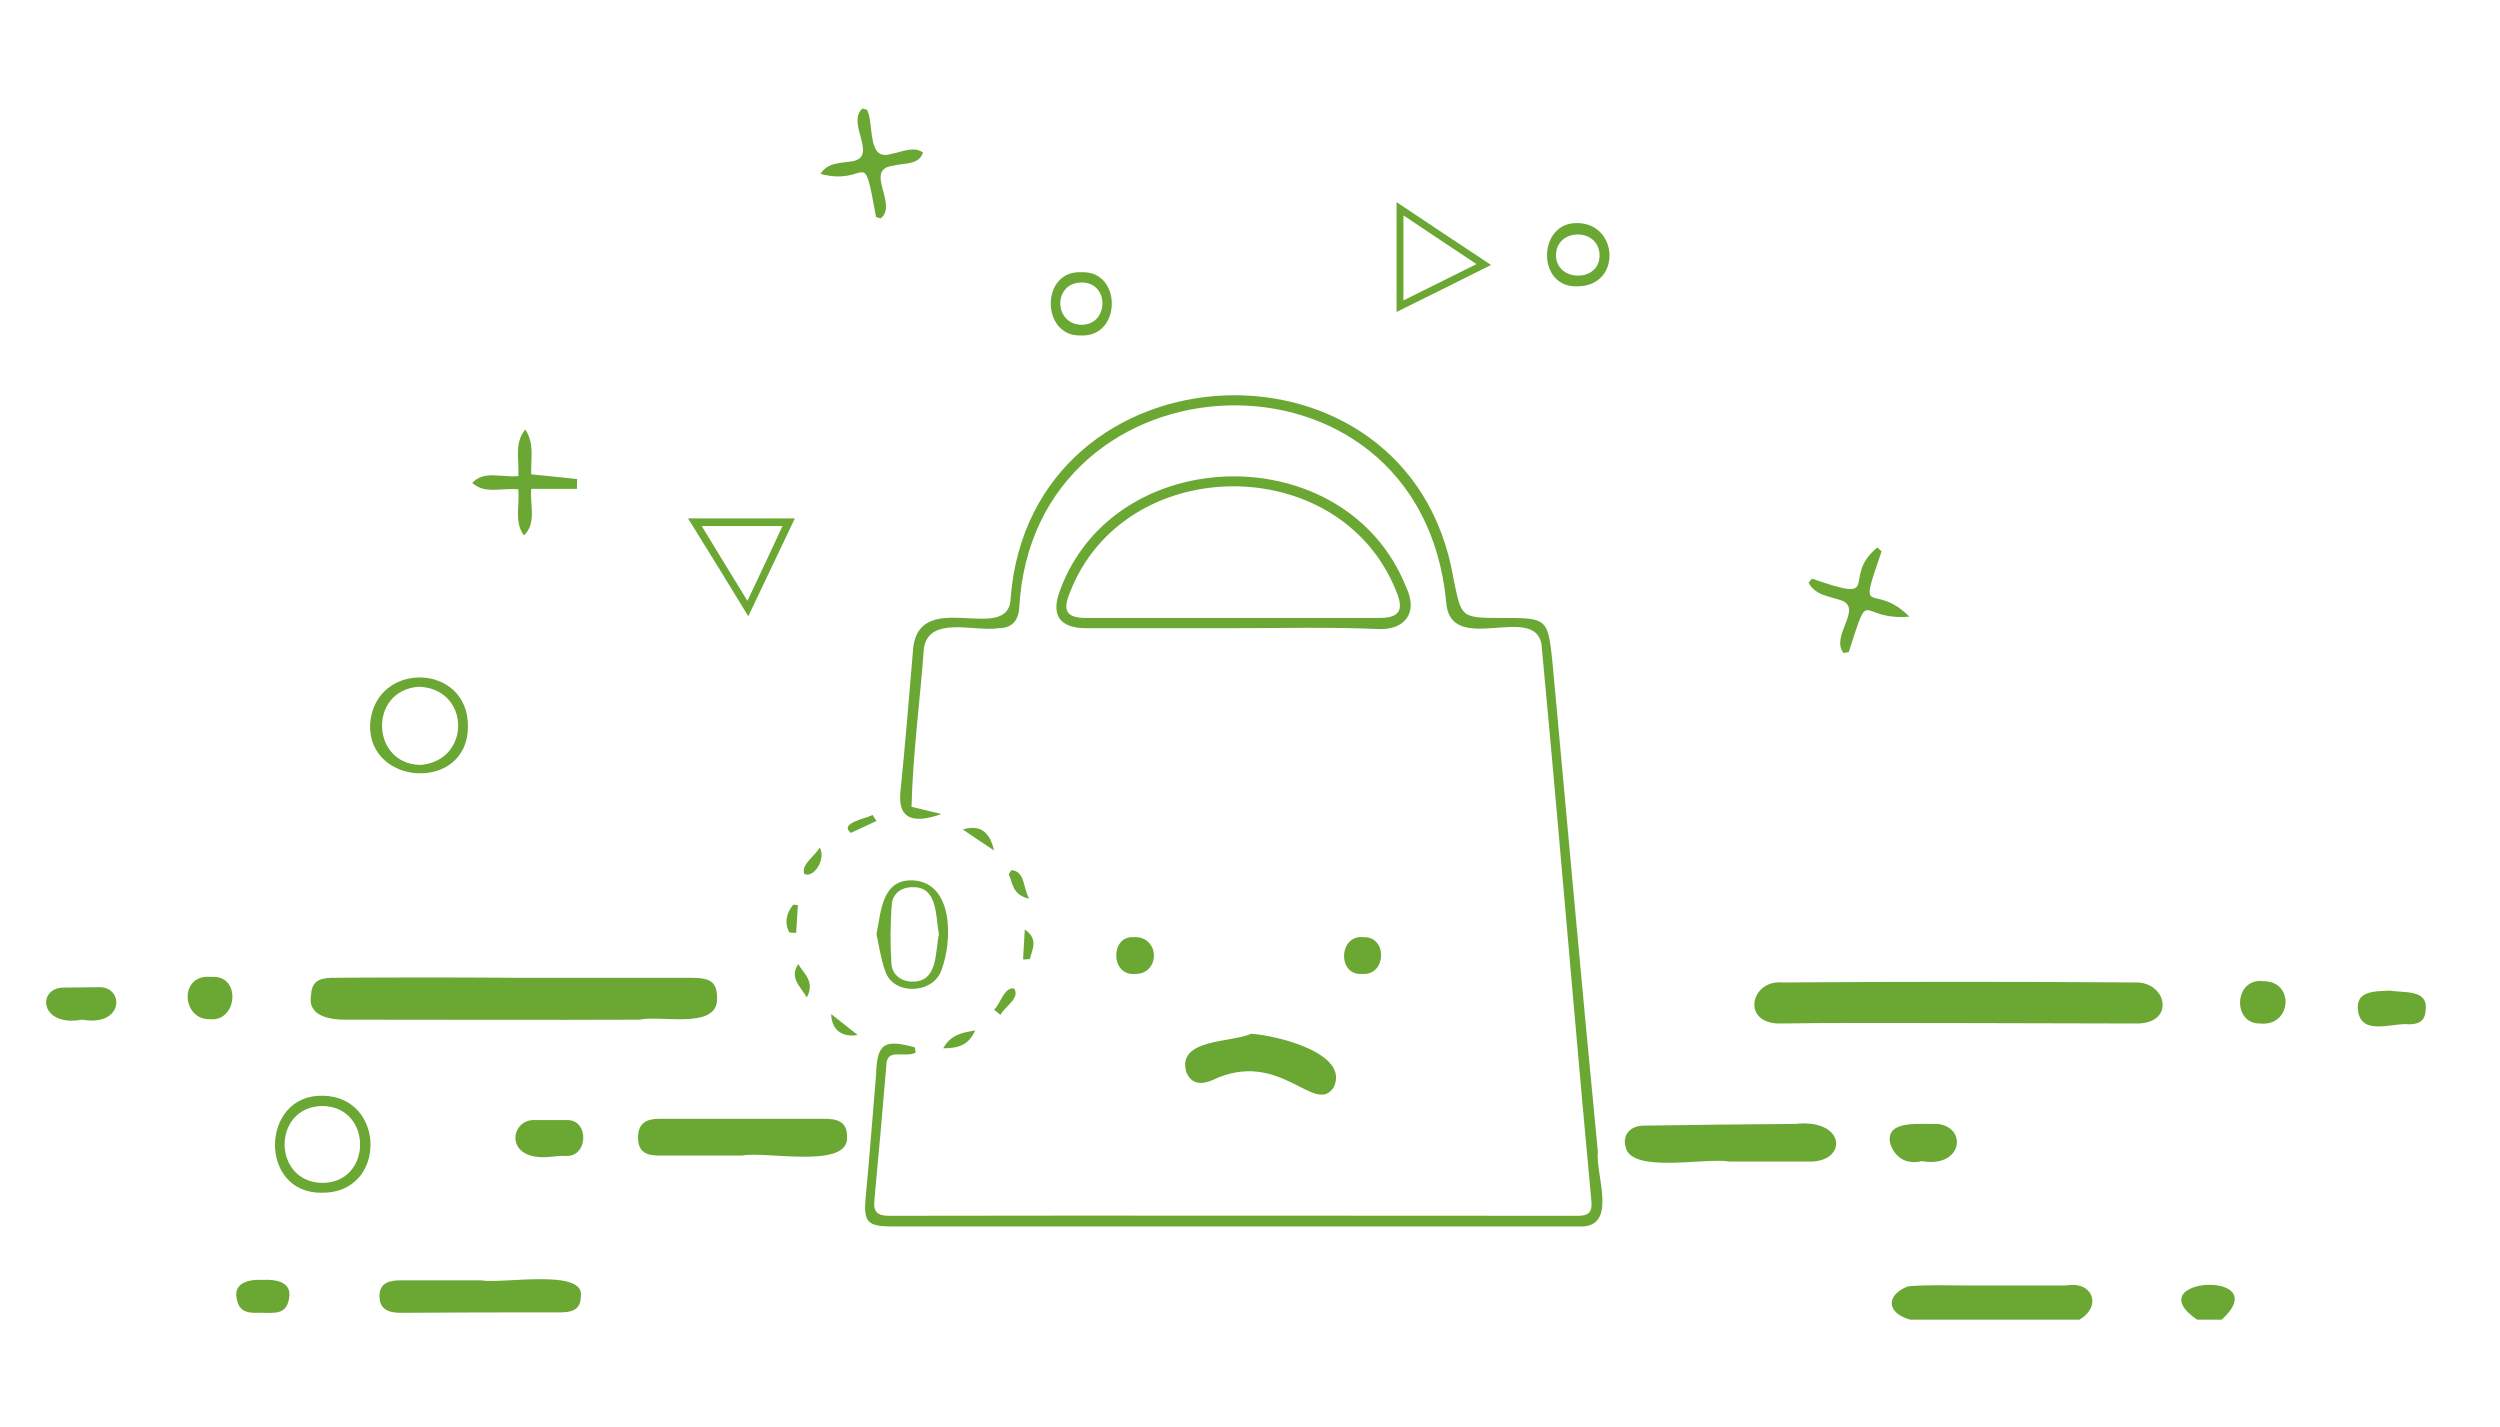 <?xml version="1.0" encoding="utf-8"?>
<!-- Generator: Adobe Illustrator 24.3.0, SVG Export Plug-In . SVG Version: 6.00 Build 0)  -->
<svg version="1.1" id="Capa_1" xmlns="http://www.w3.org/2000/svg" xmlns:xlink="http://www.w3.org/1999/xlink" x="0px" y="0px"
	 viewBox="0 0 585 334" style="enable-background:new 0 0 585 334;" xml:space="preserve">
<style type="text/css">
	.st0{fill:#6AA733;}
</style>
<g>
	<path class="st0" d="M447,308.8c-5.8-1.6-5.6-5.9-0.5-7.8c4.5-0.4,9.1-0.2,13.7-0.2c7.8,0,15.6,0,23.4,0c6-1.1,8.4,4.8,3,8
		C473.5,308.8,460.3,308.8,447,308.8z"/>
	<path class="st0" d="M514.1,308.8c-14.3-9.9,18.6-11.8,5.8,0C518,308.8,516,308.8,514.1,308.8z"/>
	<path class="st0" d="M214.3,246.3c-2.7,1.4-6.9-1.3-6.9,3.1c-0.9,10.5-1.8,21-2.8,31.5c-0.3,2.7,0.8,3.6,3.4,3.6
		c53.7-0.1,107.4,0,161.2,0c2.4,0,3.4-0.7,3.2-3.3c-1.5-15.9-2.9-31.8-4.3-47.7c-2.4-27.6-4.8-55.2-7.4-82.8
		c-1.8-9.7-21.5,3.1-22.3-9.9c-6.1-63.5-96.8-59.5-99.9,1.6c-0.3,3-1.8,4.6-4.9,4.6c-5.5,0.9-16.1-3-17.4,4.6
		c-0.9,12.4-2.6,24.8-2.9,37.2c2.2,0.5,4.1,1,7,1.7c-8,2.8-10.1,0-9.6-5.2c1.1-10.9,2-21.7,2.9-32.6c0.7-16.1,22.7-1.2,22.9-12.9
		c4.9-60.2,93.4-64.3,103.6-4.5c1.9,9.2,1.6,9.3,11.2,9.3c10.8,0,10.9,0,12,10.6c3.5,38.1,6.9,76.2,10.6,114.3
		c-0.6,5.2,4.5,16.9-3.4,17.5c-53.8,0-107.7,0-161.5,0c-6.2,0-7-1-6.4-7.2c0.9-9.4,1.6-18.9,2.4-28.3c0.2-7.6,2.1-8.3,9.1-6.4
		C214.1,245.5,214.2,245.9,214.3,246.3z"/>
	<path class="st0" d="M458.2,239.4c-14.1,0-28.1-0.1-42.2,0.1c-8.6-0.4-6.2-10.3,1.1-9.6c27.5-0.2,55.1-0.2,82.6,0
		c7.2-0.2,9.4,9.3,0.7,9.6C486.3,239.5,472.2,239.4,458.2,239.4C458.2,239.4,458.2,239.4,458.2,239.4z"/>
	<path class="st0" d="M120.3,228.8c13.8,0,27.6,0,41.4,0c4.8,0,6.1,1.1,6.1,4.9c0.1,7.3-13.2,3.8-18.1,4.9c-22.7,0.1-45.4,0-68.1,0
		c-4.3,0.1-9.8-0.7-8.8-5.9c0.2-3.8,3-3.9,5.7-3.9C92.4,228.7,106.4,228.7,120.3,228.8C120.3,228.7,120.3,228.7,120.3,228.8z"/>
	<path class="st0" d="M288.4,147c-11.4,0-22.8,0-34.2,0c-6.3,0-8.4-3.1-6.1-9c12.9-34.8,66.9-35.7,80.9-0.7c3,6.2-0.4,10.1-6.3,9.9
		C311.2,146.7,299.8,147,288.4,147z M288.4,144.6c11.4,0,22.8,0,34.3,0c4.8,0,5.9-1.8,4-6.3c-13.2-33-63.8-32.5-76.4,0.5
		c-1.7,4.2-0.7,5.8,3.9,5.8C265.5,144.6,277,144.6,288.4,144.6z"/>
	<path class="st0" d="M404.7,271.8c-5.6-1-23,2.9-24.3-3.4c-0.8-2.6,0.9-4.9,4-5c11.9-0.2,23.8-0.3,35.6-0.4
		c11.7-1.3,12.4,8.4,4.1,8.8C417.7,271.8,411.2,271.8,404.7,271.8z"/>
	<path class="st0" d="M173.7,270.4c-6.5,0-13,0-19.5,0c-2.9,0-4.9-0.8-4.9-4.2c0-3.4,2-4.4,4.9-4.4c12.9,0,25.7,0,38.6,0
		c2.7,0,5.5,0.4,5.4,4.2C198.8,273.7,179.1,269.3,173.7,270.4z"/>
	<path class="st0" d="M112.6,299.6c4.7,0.9,24.5-2.9,23.3,3.8c0,3.3-2.4,3.7-5,3.7c-12.4,0-24.7,0-37.1,0.1c-2.7,0-5-0.7-5-3.9
		c0-3.2,2.4-3.7,5-3.7C100.1,299.6,106.3,299.6,112.6,299.6z"/>
	<path class="st0" d="M292.8,241.9c5.9,0.4,23.1,4.5,19.3,12.5c-4.4,6.9-12.6-9.3-28.5-1.6c-2.4,1-4.8,1-6-1.9
		C275.3,243,288.2,244,292.8,241.9z"/>
	<path class="st0" d="M75.3,279.1c-14.9,0.2-14.4-23.1,0.3-22.7C90.4,256.7,90.5,279.3,75.3,279.1z M75.4,258.8
		c-11.8,0.2-11.7,17.9,0.1,18C87.2,276.7,87.2,258.9,75.4,258.8z"/>
	<path class="st0" d="M124.3,111c3.9,0.4,7.3,0.7,10.7,1.1c0.1,0,0,1.3,0,2.3c-3.4,0-6.7,0-10.7,0c-0.3,4,1.3,8-1.7,10.9
		c-2.3-3.2-1-6.7-1.3-10.8c-4-0.4-7.8,1.2-10.8-1.5c2.8-3,6.8-1.2,10.8-1.6c0.2-4.1-1-7.6,1.6-10.9
		C125.1,103.7,124.2,107.2,124.3,111z"/>
	<path class="st0" d="M109.5,170.2c-0.2,15.1-23.4,13.8-22.9-0.7C87.6,154.5,109.8,155,109.5,170.2z M98.4,179
		c11.9-1,11.7-17.8-0.3-18.3C86.2,161.4,86.7,178.8,98.4,179z"/>
	<path class="st0" d="M431.4,152.8c-3.2-3.9,4.6-10.4-0.5-12.3c-2.9-1-6.2-1.2-7.7-4.2c0.3-0.3,0.6-0.6,0.8-0.9
		c17.2,6,6.5-0.1,15.3-7.3c0.3,0.3,0.6,0.6,1,0.9c-5.8,16.8-2.1,6.7,6.5,15.3c-12.2,1-9-7.8-14.2,8.3
		C432.1,152.7,431.7,152.7,431.4,152.8z"/>
	<path class="st0" d="M205,50.8c-3.2-17.5-1.5-7.1-13-10.1c1.7-2.8,4.9-2.5,7.7-3c5.7-1.3-1.7-8.9,2.1-12.3c0.4,0.1,0.7,0.2,1.1,0.3
		c1.7,3.4-0.1,12.2,5.7,10.3c2.4-0.4,5.2-1.9,7.4-0.3c-1,3-4.6,2.4-7.1,3.1c-6.8,0.9,1.3,9-2.8,12.3C205.7,51,205.3,50.9,205,50.8z"
		/>
	<path class="st0" d="M205.1,218.6c1.1-5.5,1.3-12.8,8.4-12.6c9.7,0.4,9.4,14.2,6.8,21c-1.9,5.6-11.1,6-13.1,0.4
		C206.1,224.4,205.7,221.3,205.1,218.6z M219.7,218.6c-0.8-4.1-0.2-11.2-6.2-11c-2.7,0-4.6,1.6-4.8,3.9c-0.4,4.7-0.4,9.4-0.1,14.1
		c0.2,2.3,2,4,4.7,4.1C219.5,229.9,218.8,223,219.7,218.6z"/>
	<path class="st0" d="M161,121.3c8.7,0,16.7,0,25,0c-3.5,7.3-7,14.7-10.9,22.9C170.3,136.3,165.9,129.2,161,121.3z M174.9,140.6
		c3-6.3,5.6-11.9,8.2-17.5c-6.5,0-12.3,0-18.9,0C168,129.3,171.2,134.6,174.9,140.6z"/>
	<path class="st0" d="M449.7,271.7c-3.5,0.9-6.4-0.8-7.4-4.2c-1.2-5.7,7.6-4.3,11.1-4.5c7.1,0.8,5.8,10.4-3.7,8.7
		C449.7,271.7,449.7,271.7,449.7,271.7z"/>
	<path class="st0" d="M326.8,73c0-8.7,0-16.8,0-25.7c7.5,5,14.5,9.7,22.1,14.7C341.3,65.8,334.3,69.3,326.8,73z M328.4,70.3
		c5.8-2.9,11.1-5.5,17.1-8.5c-5.9-3.9-11.1-7.4-17.1-11.4C328.4,57.3,328.4,63.4,328.4,70.3z"/>
	<path class="st0" d="M128.7,270.7c-10.6,1.1-9.5-8.4-4-8.6c2.6,0,5.2,0,7.9,0c5.3-0.2,5.1,8.6-0.1,8.4
		C131.2,270.4,129.9,270.6,128.7,270.7z"/>
	<path class="st0" d="M19.2,238.6c-9.8,1.8-10.6-7.2-4.6-7.5c3,0,5.9-0.1,8.9-0.1C29.1,231.2,28.9,240.3,19.2,238.6
		C19.2,238.6,19.2,238.6,19.2,238.6z"/>
	<path class="st0" d="M559.3,231.8c3.1,0.6,8.9-0.4,8.3,4.5c-0.1,2.5-1.4,3.3-3.7,3.4c-4-0.5-11.1,2.8-12.1-3
		C551,231.7,555.8,232,559.3,231.8z"/>
	<path class="st0" d="M252.9,78.5c-9.3,0.3-9.5-15.3,0.2-14.8C262.6,63.3,262.5,79,252.9,78.5z M253.1,66.1c-6.7,0-6.6,9.8,0,9.9
		C259.5,76,259.7,66.1,253.1,66.1z"/>
	<path class="st0" d="M369.2,67c-9.7,0.5-9.5-15.1,0-14.8C378.8,52.4,379.4,66.9,369.2,67z M374.3,59.8c0-6.5-10-6.6-10.2-0.2
		C364,66,374.3,66.2,374.3,59.8z"/>
	<path class="st0" d="M529.7,229.6c7.3,0,6.6,10.7-0.9,9.9C522.3,239.6,522.7,228.7,529.7,229.6z"/>
	<path class="st0" d="M49.4,228.6c7.1-0.6,6.2,10.4-0.1,9.9C42.4,238.8,41.8,227.8,49.4,228.6z"/>
	<path class="st0" d="M61.5,299.5c3.3-0.2,7,0.6,6.1,4.5c-0.6,3.7-3.6,3.2-6.1,3.2c-2.6,0-5.5,0.4-6.1-3.3
		C54.5,300,58.7,299.3,61.5,299.5z"/>
	<path class="st0" d="M265.2,219.3c6.3-0.4,6.4,8.7,0.4,8.6C259.8,228.4,259.8,219,265.2,219.3z"/>
	<path class="st0" d="M318.8,227.9c-5.9,0.5-5.6-9.2,0.2-8.6C324.7,219,324.5,228.3,318.8,227.9z"/>
	<path class="st0" d="M186.8,225.6c1.2,2.2,4,4,2,7.8C187.1,230.6,184.7,228.7,186.8,225.6z"/>
	<path class="st0" d="M240.8,210.3c-3.9-0.9-3.8-3.6-4.7-5.6c-0.1-0.2,0.5-1.1,0.7-1.1C239.9,204.1,239.3,207.4,240.8,210.3z"/>
	<path class="st0" d="M225.3,194.1c3.9-1.2,6.3,0.4,7.3,4.9C229.9,197.2,227.9,195.9,225.3,194.1z"/>
	<path class="st0" d="M228.2,241.1c-1.5,3.4-3.8,4.2-7.5,4.2C222.6,242,225.1,241.7,228.2,241.1z"/>
	<path class="st0" d="M232.6,236.3c1.5-1.4,2.4-5.4,4.7-5c1.5,2.3-2.2,4.2-3.2,6.2C233.7,237.1,233.2,236.7,232.6,236.3z"/>
	<path class="st0" d="M191.8,198.3c1.6,2.7-1.4,7.3-3.6,6.2C187.4,202.2,190.8,200.3,191.8,198.3z"/>
	<path class="st0" d="M239.4,224.5c0.1-2.3,0.3-4.7,0.4-7c3.3,2.3,1.7,4.6,1.2,6.9C240.5,224.5,239.9,224.5,239.4,224.5z"/>
	<path class="st0" d="M205.1,192.1c-2,0.9-4,1.9-6,2.8c-2.9-2.3,3.7-3.4,5.1-4.2C204.5,191.2,204.8,191.7,205.1,192.1z"/>
	<path class="st0" d="M184.7,218.2c-1.2-2.3-0.7-4.5,0.9-6.5c0.4,0,0.8,0.1,1.1,0.1c-0.1,2.2-0.3,4.3-0.4,6.5
		C185.7,218.3,185.2,218.2,184.7,218.2z"/>
	<path class="st0" d="M194.5,237.3c2.1,1.7,4,3.1,6.2,4.9C196.9,242.8,194.6,240.9,194.5,237.3z"/>
</g>
</svg>
